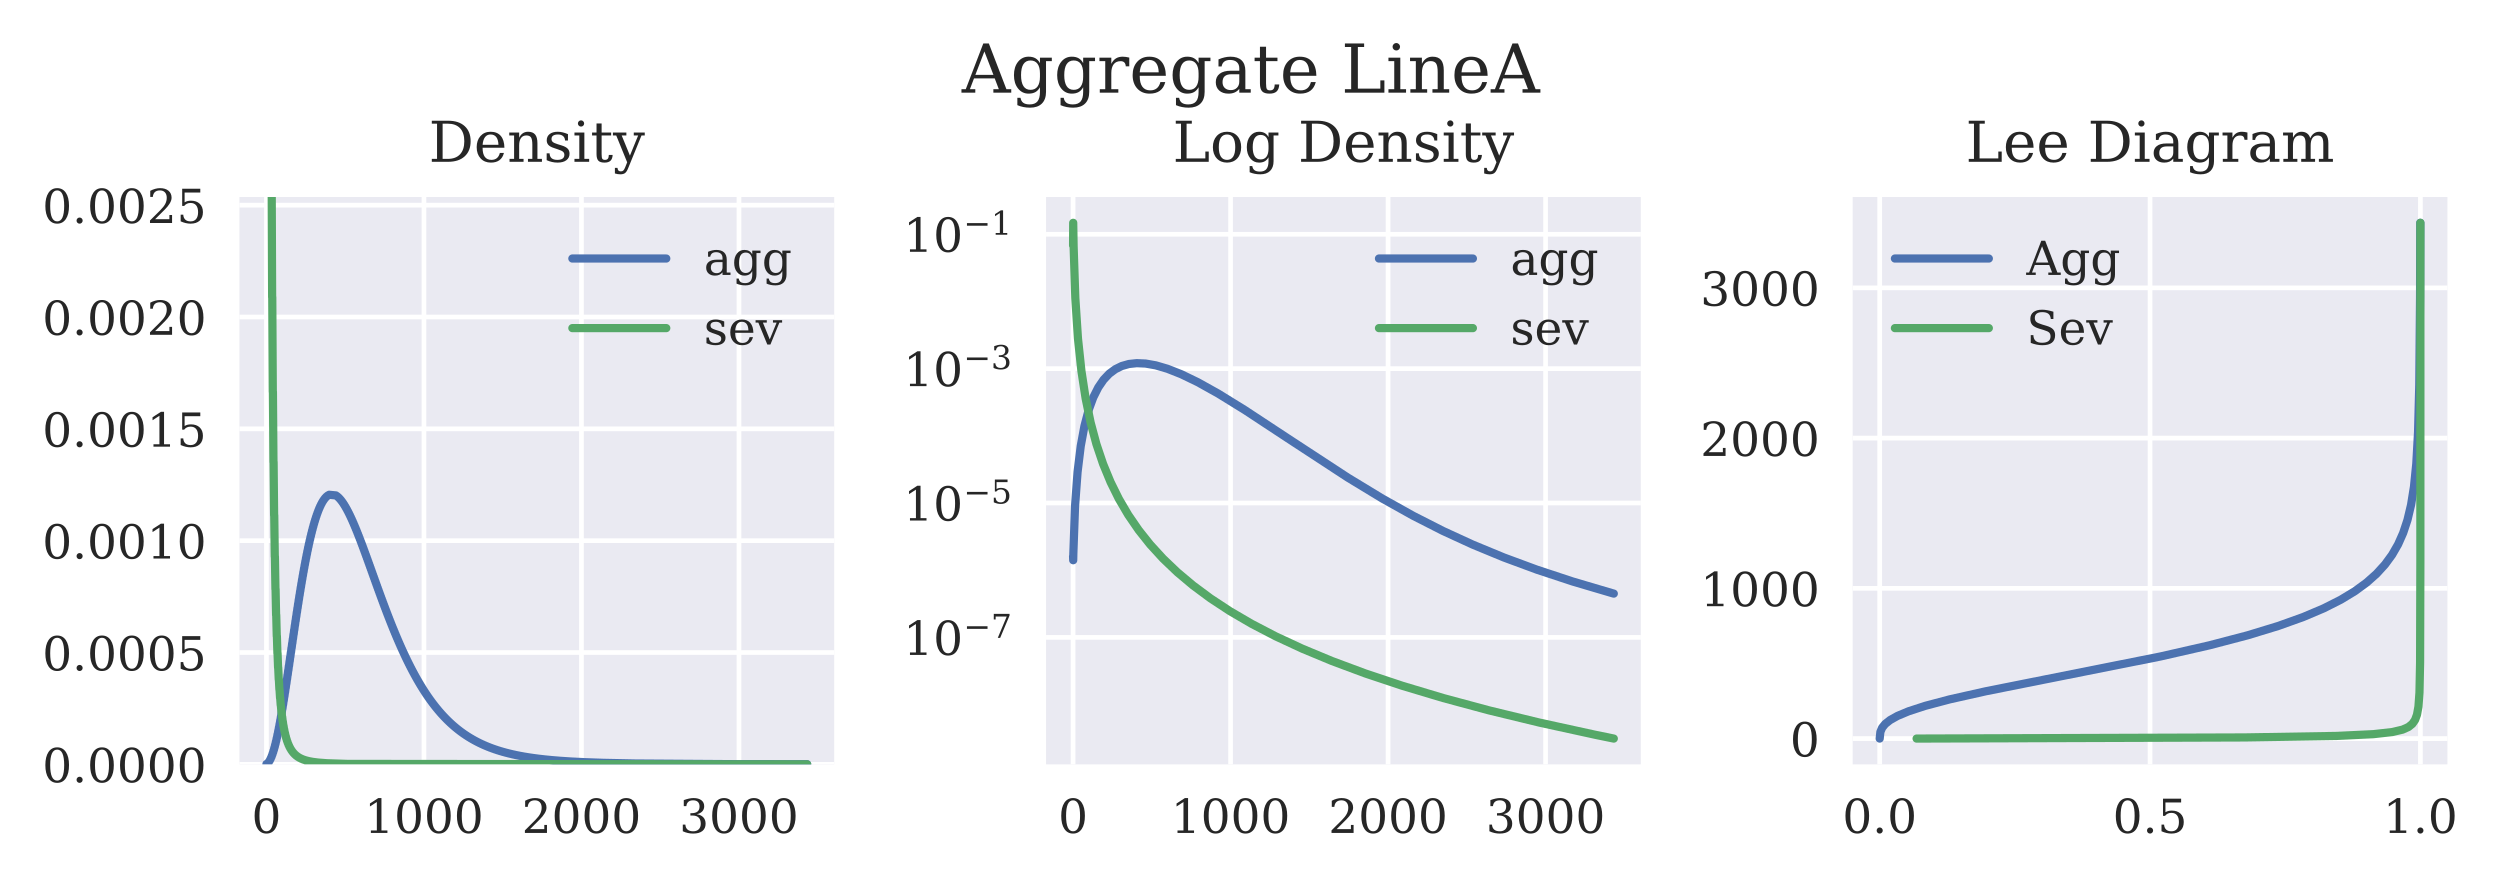 <?xml version="1.0" encoding="utf-8" standalone="no"?>
<!DOCTYPE svg PUBLIC "-//W3C//DTD SVG 1.1//EN"
  "http://www.w3.org/Graphics/SVG/1.1/DTD/svg11.dtd">
<!-- Created with matplotlib (http://matplotlib.org/) -->
<svg height="150.774pt" version="1.1" viewBox="0 0 425.95 150.774" width="425.95pt" xmlns="http://www.w3.org/2000/svg" xmlns:xlink="http://www.w3.org/1999/xlink">
 <defs>
  <style type="text/css">
*{stroke-linecap:butt;stroke-linejoin:round;}
  </style>
 </defs>
 <g id="figure_1">
  <g id="patch_1">
   <path d="M 0 150.774 
L 425.95 150.774 
L 425.95 -0 
L 0 -0 
z
" style="fill:#ffffff;"/>
  </g>
  <g id="axes_1">
   <g id="patch_2">
    <path d="M 40.792 130.232 
L 142.131 130.232 
L 142.131 33.568 
L 40.792 33.568 
z
" style="fill:#eaeaf2;"/>
   </g>
   <g id="matplotlib.axis_1">
    <g id="xtick_1">
     <g id="line2d_1">
      <path clip-path="url(#p86eaecf968)" d="M 45.399 130.232 
L 45.399 33.568 
" style="fill:none;stroke:#ffffff;stroke-linecap:round;stroke-width:0.8;"/>
     </g>
     <g id="line2d_2"/>
     <g id="text_1">
      <!-- 0 -->
      <defs>
       <path d="M 31.781 3.422 
Q 39.266 3.422 42.969 11.625 
Q 46.688 19.828 46.688 36.375 
Q 46.688 52.984 42.969 61.188 
Q 39.266 69.391 31.781 69.391 
Q 24.312 69.391 20.594 61.188 
Q 16.891 52.984 16.891 36.375 
Q 16.891 19.828 20.594 11.625 
Q 24.312 3.422 31.781 3.422 
z
M 31.781 -1.422 
Q 19.922 -1.422 13.25 8.531 
Q 6.594 18.5 6.594 36.375 
Q 6.594 54.297 13.25 64.25 
Q 19.922 74.219 31.781 74.219 
Q 43.703 74.219 50.344 64.25 
Q 56.984 54.297 56.984 36.375 
Q 56.984 18.5 50.344 8.531 
Q 43.703 -1.422 31.781 -1.422 
z
" id="DejaVuSerif-30"/>
      </defs>
      <g style="fill:#262626;" transform="translate(42.854 141.911)scale(0.08 -0.08)">
       <use xlink:href="#DejaVuSerif-30"/>
      </g>
     </g>
    </g>
    <g id="xtick_2">
     <g id="line2d_3">
      <path clip-path="url(#p86eaecf968)" d="M 72.234 130.232 
L 72.234 33.568 
" style="fill:none;stroke:#ffffff;stroke-linecap:round;stroke-width:0.8;"/>
     </g>
     <g id="line2d_4"/>
     <g id="text_2">
      <!-- 1000 -->
      <defs>
       <path d="M 14.203 0 
L 14.203 5.172 
L 26.906 5.172 
L 26.906 65.828 
L 12.203 56.297 
L 12.203 62.703 
L 29.984 74.219 
L 36.719 74.219 
L 36.719 5.172 
L 49.422 5.172 
L 49.422 0 
z
" id="DejaVuSerif-31"/>
      </defs>
      <g style="fill:#262626;" transform="translate(62.054 141.911)scale(0.08 -0.08)">
       <use xlink:href="#DejaVuSerif-31"/>
       <use x="63.623" xlink:href="#DejaVuSerif-30"/>
       <use x="127.246" xlink:href="#DejaVuSerif-30"/>
       <use x="190.869" xlink:href="#DejaVuSerif-30"/>
      </g>
     </g>
    </g>
    <g id="xtick_3">
     <g id="line2d_5">
      <path clip-path="url(#p86eaecf968)" d="M 99.069 130.232 
L 99.069 33.568 
" style="fill:none;stroke:#ffffff;stroke-linecap:round;stroke-width:0.8;"/>
     </g>
     <g id="line2d_6"/>
     <g id="text_3">
      <!-- 2000 -->
      <defs>
       <path d="M 12.797 55.516 
L 7.328 55.516 
L 7.328 68.5 
Q 12.547 71.297 17.844 72.75 
Q 23.141 74.219 28.219 74.219 
Q 39.594 74.219 46.188 68.703 
Q 52.781 63.188 52.781 53.719 
Q 52.781 43.016 37.844 28.125 
Q 36.672 27 36.078 26.422 
L 17.672 8.016 
L 48.094 8.016 
L 48.094 17 
L 53.812 17 
L 53.812 0 
L 6.781 0 
L 6.781 5.328 
L 28.906 27.391 
Q 36.234 34.719 39.359 40.844 
Q 42.484 46.969 42.484 53.719 
Q 42.484 61.078 38.641 65.234 
Q 34.812 69.391 28.078 69.391 
Q 21.094 69.391 17.281 65.922 
Q 13.484 62.453 12.797 55.516 
z
" id="DejaVuSerif-32"/>
      </defs>
      <g style="fill:#262626;" transform="translate(88.889 141.911)scale(0.08 -0.08)">
       <use xlink:href="#DejaVuSerif-32"/>
       <use x="63.623" xlink:href="#DejaVuSerif-30"/>
       <use x="127.246" xlink:href="#DejaVuSerif-30"/>
       <use x="190.869" xlink:href="#DejaVuSerif-30"/>
      </g>
     </g>
    </g>
    <g id="xtick_4">
     <g id="line2d_7">
      <path clip-path="url(#p86eaecf968)" d="M 125.904 130.232 
L 125.904 33.568 
" style="fill:none;stroke:#ffffff;stroke-linecap:round;stroke-width:0.8;"/>
     </g>
     <g id="line2d_8"/>
     <g id="text_4">
      <!-- 3000 -->
      <defs>
       <path d="M 9.719 69.828 
Q 15.438 71.969 20.672 73.094 
Q 25.922 74.219 30.516 74.219 
Q 41.219 74.219 47.219 69.594 
Q 53.219 64.984 53.219 56.781 
Q 53.219 50.203 49.062 45.781 
Q 44.922 41.359 37.312 39.797 
Q 46.297 38.531 51.25 33.281 
Q 56.203 28.031 56.203 19.672 
Q 56.203 9.469 49.344 4.016 
Q 42.484 -1.422 29.594 -1.422 
Q 23.875 -1.422 18.422 -0.188 
Q 12.984 1.031 7.625 3.516 
L 7.625 17.672 
L 13.094 17.672 
Q 13.578 10.641 17.828 7.031 
Q 22.078 3.422 29.781 3.422 
Q 37.25 3.422 41.578 7.734 
Q 45.906 12.062 45.906 19.578 
Q 45.906 28.172 41.453 32.594 
Q 37.016 37.016 28.422 37.016 
L 23.781 37.016 
L 23.781 42 
L 26.219 42 
Q 34.766 42 39.031 45.531 
Q 43.312 49.078 43.312 56.203 
Q 43.312 62.594 39.797 65.984 
Q 36.281 69.391 29.688 69.391 
Q 23.094 69.391 19.453 66.266 
Q 15.828 63.141 15.188 56.984 
L 9.719 56.984 
z
" id="DejaVuSerif-33"/>
      </defs>
      <g style="fill:#262626;" transform="translate(115.724 141.911)scale(0.08 -0.08)">
       <use xlink:href="#DejaVuSerif-33"/>
       <use x="63.623" xlink:href="#DejaVuSerif-30"/>
       <use x="127.246" xlink:href="#DejaVuSerif-30"/>
       <use x="190.869" xlink:href="#DejaVuSerif-30"/>
      </g>
     </g>
    </g>
   </g>
   <g id="matplotlib.axis_2">
    <g id="ytick_1">
     <g id="line2d_9">
      <path clip-path="url(#p86eaecf968)" d="M 40.792 130.232 
L 142.131 130.232 
" style="fill:none;stroke:#ffffff;stroke-linecap:round;stroke-width:0.8;"/>
     </g>
     <g id="line2d_10"/>
     <g id="text_5">
      <!-- 0.0000 -->
      <defs>
       <path d="M 9.422 5.078 
Q 9.422 7.812 11.281 9.719 
Q 13.141 11.625 15.922 11.625 
Q 18.609 11.625 20.5 9.719 
Q 22.406 7.812 22.406 5.078 
Q 22.406 2.391 20.5 0.484 
Q 18.609 -1.422 15.922 -1.422 
Q 13.141 -1.422 11.281 0.453 
Q 9.422 2.344 9.422 5.078 
z
" id="DejaVuSerif-2e"/>
      </defs>
      <g style="fill:#262626;" transform="translate(7.2 133.271)scale(0.08 -0.08)">
       <use xlink:href="#DejaVuSerif-30"/>
       <use x="63.623" xlink:href="#DejaVuSerif-2e"/>
       <use x="95.41" xlink:href="#DejaVuSerif-30"/>
       <use x="159.033" xlink:href="#DejaVuSerif-30"/>
       <use x="222.656" xlink:href="#DejaVuSerif-30"/>
       <use x="286.279" xlink:href="#DejaVuSerif-30"/>
      </g>
     </g>
    </g>
    <g id="ytick_2">
     <g id="line2d_11">
      <path clip-path="url(#p86eaecf968)" d="M 40.792 111.176 
L 142.131 111.176 
" style="fill:none;stroke:#ffffff;stroke-linecap:round;stroke-width:0.8;"/>
     </g>
     <g id="line2d_12"/>
     <g id="text_6">
      <!-- 0.0005 -->
      <defs>
       <path d="M 50.297 72.906 
L 50.297 64.891 
L 16.891 64.891 
L 16.891 44 
Q 19.438 45.75 22.828 46.625 
Q 26.219 47.516 30.422 47.516 
Q 42.234 47.516 49.062 40.969 
Q 55.906 34.422 55.906 23.094 
Q 55.906 11.531 49 5.047 
Q 42.094 -1.422 29.594 -1.422 
Q 24.562 -1.422 19.281 -0.188 
Q 14.016 1.031 8.5 3.516 
L 8.5 17.672 
L 14.016 17.672 
Q 14.453 10.75 18.422 7.078 
Q 22.406 3.422 29.594 3.422 
Q 37.312 3.422 41.453 8.5 
Q 45.609 13.578 45.609 23.094 
Q 45.609 32.562 41.484 37.609 
Q 37.359 42.672 29.594 42.672 
Q 25.203 42.672 21.844 41.109 
Q 18.5 39.547 15.922 36.281 
L 11.719 36.281 
L 11.719 72.906 
z
" id="DejaVuSerif-35"/>
      </defs>
      <g style="fill:#262626;" transform="translate(7.2 114.216)scale(0.08 -0.08)">
       <use xlink:href="#DejaVuSerif-30"/>
       <use x="63.623" xlink:href="#DejaVuSerif-2e"/>
       <use x="95.41" xlink:href="#DejaVuSerif-30"/>
       <use x="159.033" xlink:href="#DejaVuSerif-30"/>
       <use x="222.656" xlink:href="#DejaVuSerif-30"/>
       <use x="286.279" xlink:href="#DejaVuSerif-35"/>
      </g>
     </g>
    </g>
    <g id="ytick_3">
     <g id="line2d_13">
      <path clip-path="url(#p86eaecf968)" d="M 40.792 92.121 
L 142.131 92.121 
" style="fill:none;stroke:#ffffff;stroke-linecap:round;stroke-width:0.8;"/>
     </g>
     <g id="line2d_14"/>
     <g id="text_7">
      <!-- 0.0010 -->
      <g style="fill:#262626;" transform="translate(7.2 95.16)scale(0.08 -0.08)">
       <use xlink:href="#DejaVuSerif-30"/>
       <use x="63.623" xlink:href="#DejaVuSerif-2e"/>
       <use x="95.41" xlink:href="#DejaVuSerif-30"/>
       <use x="159.033" xlink:href="#DejaVuSerif-30"/>
       <use x="222.656" xlink:href="#DejaVuSerif-31"/>
       <use x="286.279" xlink:href="#DejaVuSerif-30"/>
      </g>
     </g>
    </g>
    <g id="ytick_4">
     <g id="line2d_15">
      <path clip-path="url(#p86eaecf968)" d="M 40.792 73.065 
L 142.131 73.065 
" style="fill:none;stroke:#ffffff;stroke-linecap:round;stroke-width:0.8;"/>
     </g>
     <g id="line2d_16"/>
     <g id="text_8">
      <!-- 0.0015 -->
      <g style="fill:#262626;" transform="translate(7.2 76.105)scale(0.08 -0.08)">
       <use xlink:href="#DejaVuSerif-30"/>
       <use x="63.623" xlink:href="#DejaVuSerif-2e"/>
       <use x="95.41" xlink:href="#DejaVuSerif-30"/>
       <use x="159.033" xlink:href="#DejaVuSerif-30"/>
       <use x="222.656" xlink:href="#DejaVuSerif-31"/>
       <use x="286.279" xlink:href="#DejaVuSerif-35"/>
      </g>
     </g>
    </g>
    <g id="ytick_5">
     <g id="line2d_17">
      <path clip-path="url(#p86eaecf968)" d="M 40.792 54.01 
L 142.131 54.01 
" style="fill:none;stroke:#ffffff;stroke-linecap:round;stroke-width:0.8;"/>
     </g>
     <g id="line2d_18"/>
     <g id="text_9">
      <!-- 0.0020 -->
      <g style="fill:#262626;" transform="translate(7.2 57.049)scale(0.08 -0.08)">
       <use xlink:href="#DejaVuSerif-30"/>
       <use x="63.623" xlink:href="#DejaVuSerif-2e"/>
       <use x="95.41" xlink:href="#DejaVuSerif-30"/>
       <use x="159.033" xlink:href="#DejaVuSerif-30"/>
       <use x="222.656" xlink:href="#DejaVuSerif-32"/>
       <use x="286.279" xlink:href="#DejaVuSerif-30"/>
      </g>
     </g>
    </g>
    <g id="ytick_6">
     <g id="line2d_19">
      <path clip-path="url(#p86eaecf968)" d="M 40.792 34.954 
L 142.131 34.954 
" style="fill:none;stroke:#ffffff;stroke-linecap:round;stroke-width:0.8;"/>
     </g>
     <g id="line2d_20"/>
     <g id="text_10">
      <!-- 0.0025 -->
      <g style="fill:#262626;" transform="translate(7.2 37.994)scale(0.08 -0.08)">
       <use xlink:href="#DejaVuSerif-30"/>
       <use x="63.623" xlink:href="#DejaVuSerif-2e"/>
       <use x="95.41" xlink:href="#DejaVuSerif-30"/>
       <use x="159.033" xlink:href="#DejaVuSerif-30"/>
       <use x="222.656" xlink:href="#DejaVuSerif-32"/>
       <use x="286.279" xlink:href="#DejaVuSerif-35"/>
      </g>
     </g>
    </g>
   </g>
   <g id="line2d_21">
    <path clip-path="url(#p86eaecf968)" d="M 45.399 130.171 
L 45.601 130.061 
L 45.691 129.944 
L 45.781 129.86 
L 45.871 129.696 
L 45.939 129.622 
L 46.029 129.417 
L 46.096 129.326 
L 46.186 129.078 
L 46.254 128.971 
L 46.344 128.681 
L 46.389 128.619 
L 46.479 128.293 
L 46.524 128.225 
L 46.614 127.863 
L 46.659 127.788 
L 46.749 127.392 
L 46.794 127.31 
L 46.884 126.881 
L 46.929 126.791 
L 47.019 126.33 
L 47.064 126.235 
L 47.154 125.742 
L 47.199 125.641 
L 47.289 125.118 
L 47.334 125.011 
L 47.424 124.461 
L 47.446 124.461 
L 47.536 123.888 
L 47.559 123.888 
L 47.649 123.294 
L 47.671 123.294 
L 47.761 122.68 
L 47.784 122.68 
L 47.874 122.048 
L 47.896 122.048 
L 47.986 121.397 
L 48.008 121.397 
L 48.098 120.731 
L 48.121 120.731 
L 48.211 120.049 
L 48.233 120.049 
L 48.323 119.353 
L 48.346 119.353 
L 48.436 118.645 
L 48.458 118.645 
L 48.548 117.925 
L 48.571 117.925 
L 48.661 117.195 
L 48.683 117.195 
L 48.773 116.456 
L 48.796 116.456 
L 48.886 115.709 
L 48.908 115.709 
L 48.998 114.955 
L 49.021 114.955 
L 49.111 114.196 
L 49.133 114.196 
L 49.223 113.432 
L 49.246 113.432 
L 49.336 112.665 
L 49.358 112.665 
L 49.448 111.896 
L 49.471 111.896 
L 49.561 111.126 
L 49.583 111.126 
L 49.673 110.355 
L 49.696 110.355 
L 49.786 109.586 
L 49.808 109.586 
L 49.898 108.818 
L 49.921 108.818 
L 50.011 108.052 
L 50.033 108.052 
L 50.123 107.291 
L 50.146 107.291 
L 50.236 106.533 
L 50.258 106.533 
L 50.348 105.782 
L 50.371 105.782 
L 50.461 105.036 
L 50.483 105.036 
L 50.573 104.297 
L 50.596 104.297 
L 50.686 103.565 
L 50.708 103.565 
L 50.798 102.842 
L 50.821 102.842 
L 50.911 102.128 
L 50.933 102.128 
L 51.023 101.423 
L 51.046 101.423 
L 51.136 100.728 
L 51.158 100.728 
L 51.248 100.045 
L 51.271 100.045 
L 51.361 99.372 
L 51.383 99.372 
L 51.473 98.711 
L 51.496 98.711 
L 51.586 98.062 
L 51.608 98.062 
L 51.698 97.426 
L 51.721 97.426 
L 51.811 96.803 
L 51.833 96.803 
L 51.923 96.193 
L 51.946 96.193 
L 52.035 95.597 
L 52.058 95.597 
L 52.148 95.015 
L 52.17 95.015 
L 52.26 94.447 
L 52.283 94.447 
L 52.373 93.894 
L 52.418 93.785 
L 52.508 93.25 
L 52.553 93.145 
L 52.643 92.628 
L 52.688 92.526 
L 52.778 92.027 
L 52.823 91.93 
L 52.913 91.449 
L 52.958 91.355 
L 53.048 90.894 
L 53.093 90.803 
L 53.183 90.361 
L 53.228 90.274 
L 53.318 89.851 
L 53.363 89.768 
L 53.453 89.364 
L 53.498 89.285 
L 53.588 88.9 
L 53.633 88.824 
L 53.723 88.458 
L 53.768 88.387 
L 53.858 88.04 
L 53.903 87.972 
L 53.993 87.644 
L 54.038 87.581 
L 54.128 87.272 
L 54.173 87.212 
L 54.263 86.922 
L 54.308 86.865 
L 54.398 86.594 
L 54.465 86.49 
L 54.555 86.24 
L 54.623 86.144 
L 54.713 85.916 
L 54.78 85.829 
L 54.87 85.622 
L 54.938 85.543 
L 55.028 85.356 
L 55.118 85.252 
L 55.208 85.089 
L 55.298 84.998 
L 55.388 84.858 
L 55.5 84.756 
L 55.59 84.642 
L 55.725 84.541 
L 55.815 84.454 
L 55.995 84.354 
L 56.085 84.298 
L 57.232 84.408 
L 57.322 84.481 
L 57.48 84.581 
L 57.57 84.675 
L 57.705 84.78 
L 57.795 84.893 
L 57.907 84.99 
L 57.997 85.12 
L 58.11 85.23 
L 58.2 85.375 
L 58.29 85.466 
L 58.38 85.624 
L 58.47 85.723 
L 58.56 85.894 
L 58.65 86 
L 58.74 86.182 
L 58.807 86.257 
L 58.897 86.45 
L 58.965 86.529 
L 59.055 86.73 
L 59.122 86.813 
L 59.212 87.024 
L 59.28 87.11 
L 59.37 87.329 
L 59.437 87.418 
L 59.527 87.646 
L 59.595 87.738 
L 59.685 87.973 
L 59.752 88.069 
L 59.842 88.311 
L 59.91 88.409 
L 60 88.658 
L 60.067 88.759 
L 60.157 89.015 
L 60.224 89.118 
L 60.314 89.38 
L 60.382 89.486 
L 60.472 89.753 
L 60.539 89.861 
L 60.629 90.133 
L 60.697 90.243 
L 60.787 90.521 
L 60.832 90.577 
L 60.922 90.858 
L 60.967 90.914 
L 61.057 91.199 
L 61.102 91.257 
L 61.192 91.545 
L 61.237 91.603 
L 61.327 91.895 
L 61.372 91.953 
L 61.462 92.248 
L 61.507 92.307 
L 61.597 92.604 
L 61.642 92.664 
L 61.732 92.964 
L 61.777 93.024 
L 61.867 93.326 
L 61.912 93.386 
L 62.002 93.69 
L 62.047 93.751 
L 62.137 94.057 
L 62.182 94.118 
L 62.272 94.426 
L 62.317 94.487 
L 62.407 94.796 
L 62.452 94.858 
L 62.542 95.168 
L 62.587 95.23 
L 62.677 95.541 
L 62.722 95.604 
L 62.812 95.916 
L 62.857 95.978 
L 62.947 96.291 
L 62.992 96.353 
L 63.082 96.667 
L 63.127 96.729 
L 63.217 97.043 
L 63.262 97.106 
L 63.352 97.42 
L 63.397 97.482 
L 63.487 97.796 
L 63.532 97.859 
L 63.622 98.173 
L 63.667 98.235 
L 63.757 98.549 
L 63.802 98.612 
L 63.892 98.925 
L 63.937 98.987 
L 64.027 99.3 
L 64.072 99.363 
L 64.162 99.675 
L 64.207 99.737 
L 64.296 100.048 
L 64.341 100.111 
L 64.431 100.421 
L 64.476 100.483 
L 64.566 100.792 
L 64.611 100.854 
L 64.701 101.163 
L 64.746 101.224 
L 64.836 101.531 
L 64.881 101.593 
L 64.971 101.899 
L 65.016 101.96 
L 65.106 102.264 
L 65.151 102.325 
L 65.241 102.628 
L 65.286 102.689 
L 65.376 102.99 
L 65.421 103.05 
L 65.511 103.35 
L 65.556 103.41 
L 65.646 103.708 
L 65.691 103.767 
L 65.781 104.064 
L 65.826 104.123 
L 65.916 104.417 
L 65.961 104.476 
L 66.051 104.769 
L 66.096 104.827 
L 66.186 105.118 
L 66.231 105.175 
L 66.321 105.464 
L 66.366 105.521 
L 66.456 105.808 
L 66.501 105.865 
L 66.591 106.149 
L 66.636 106.206 
L 66.726 106.488 
L 66.771 106.544 
L 66.861 106.824 
L 66.906 106.879 
L 66.996 107.157 
L 67.064 107.267 
L 67.154 107.542 
L 67.221 107.651 
L 67.311 107.923 
L 67.379 108.031 
L 67.469 108.3 
L 67.536 108.407 
L 67.626 108.673 
L 67.694 108.779 
L 67.784 109.042 
L 67.851 109.147 
L 67.941 109.407 
L 68.009 109.511 
L 68.099 109.768 
L 68.166 109.87 
L 68.256 110.124 
L 68.323 110.226 
L 68.413 110.477 
L 68.481 110.577 
L 68.571 110.825 
L 68.638 110.923 
L 68.728 111.168 
L 68.796 111.266 
L 68.886 111.507 
L 68.953 111.603 
L 69.043 111.842 
L 69.111 111.937 
L 69.201 112.173 
L 69.268 112.266 
L 69.358 112.499 
L 69.426 112.591 
L 69.516 112.82 
L 69.583 112.911 
L 69.673 113.138 
L 69.741 113.227 
L 69.831 113.45 
L 69.898 113.539 
L 69.988 113.759 
L 70.056 113.846 
L 70.146 114.063 
L 70.213 114.149 
L 70.303 114.363 
L 70.371 114.447 
L 70.461 114.658 
L 70.528 114.741 
L 70.618 114.949 
L 70.686 115.031 
L 70.776 115.235 
L 70.843 115.316 
L 70.933 115.517 
L 71.001 115.597 
L 71.091 115.795 
L 71.158 115.874 
L 71.248 116.069 
L 71.316 116.146 
L 71.406 116.338 
L 71.473 116.414 
L 71.563 116.603 
L 71.631 116.678 
L 71.721 116.864 
L 71.811 116.975 
L 71.901 117.157 
L 71.991 117.266 
L 72.081 117.445 
L 72.171 117.551 
L 72.261 117.727 
L 72.351 117.831 
L 72.44 118.004 
L 72.53 118.106 
L 72.62 118.276 
L 72.71 118.376 
L 72.8 118.542 
L 72.89 118.641 
L 72.98 118.803 
L 73.07 118.9 
L 73.16 119.06 
L 73.25 119.154 
L 73.34 119.311 
L 73.43 119.404 
L 73.52 119.557 
L 73.61 119.648 
L 73.7 119.798 
L 73.79 119.888 
L 73.88 120.035 
L 73.97 120.122 
L 74.06 120.266 
L 74.15 120.352 
L 74.24 120.493 
L 74.33 120.577 
L 74.42 120.716 
L 74.533 120.825 
L 74.623 120.96 
L 74.735 121.067 
L 74.825 121.199 
L 74.938 121.304 
L 75.028 121.433 
L 75.14 121.535 
L 75.23 121.661 
L 75.343 121.76 
L 75.433 121.883 
L 75.545 121.98 
L 75.635 122.1 
L 75.748 122.195 
L 75.838 122.312 
L 75.95 122.405 
L 76.04 122.519 
L 76.153 122.609 
L 76.243 122.721 
L 76.378 122.831 
L 76.467 122.939 
L 76.602 123.046 
L 76.692 123.152 
L 76.827 123.256 
L 76.917 123.358 
L 77.052 123.459 
L 77.142 123.559 
L 77.277 123.658 
L 77.367 123.755 
L 77.502 123.85 
L 77.592 123.945 
L 77.727 124.038 
L 77.817 124.129 
L 77.975 124.238 
L 78.065 124.326 
L 78.222 124.431 
L 78.312 124.517 
L 78.47 124.619 
L 78.56 124.703 
L 78.717 124.801 
L 78.807 124.882 
L 78.965 124.977 
L 79.055 125.056 
L 79.235 125.163 
L 79.325 125.239 
L 79.505 125.343 
L 79.595 125.416 
L 79.775 125.516 
L 79.865 125.587 
L 80.067 125.697 
L 80.157 125.765 
L 80.36 125.871 
L 80.45 125.937 
L 80.652 126.039 
L 80.742 126.102 
L 80.967 126.212 
L 81.057 126.273 
L 81.282 126.379 
L 81.372 126.436 
L 81.597 126.538 
L 81.687 126.594 
L 81.934 126.702 
L 82.024 126.755 
L 82.272 126.858 
L 82.362 126.909 
L 82.632 127.017 
L 82.722 127.065 
L 82.992 127.169 
L 83.082 127.215 
L 83.374 127.322 
L 83.464 127.365 
L 83.779 127.476 
L 83.869 127.517 
L 84.184 127.621 
L 84.274 127.66 
L 84.611 127.766 
L 84.701 127.803 
L 85.061 127.91 
L 85.151 127.945 
L 85.534 128.052 
L 85.624 128.084 
L 86.029 128.191 
L 86.119 128.221 
L 86.569 128.332 
L 86.659 128.36 
L 87.131 128.468 
L 87.221 128.494 
L 87.739 128.604 
L 87.829 128.628 
L 88.391 128.738 
L 88.481 128.76 
L 89.088 128.868 
L 89.178 128.888 
L 89.853 128.997 
L 89.943 129.015 
L 90.686 129.123 
L 90.776 129.139 
L 91.631 129.249 
L 91.721 129.263 
L 92.688 129.373 
L 92.778 129.385 
L 93.903 129.494 
L 93.993 129.504 
L 95.343 129.614 
L 95.433 129.622 
L 97.12 129.733 
L 97.21 129.74 
L 99.415 129.85 
L 99.505 129.855 
L 102.654 129.966 
L 102.744 129.97 
L 108.099 130.081 
L 108.189 130.082 
L 124.522 130.193 
L 124.612 130.194 
L 137.525 130.215 
L 137.525 130.215 
" style="fill:none;stroke:#4c72b0;stroke-linecap:round;stroke-width:1.4;"/>
   </g>
   <g id="line2d_22">
    <path clip-path="url(#p86eaecf968)" d="M 46.164 -1 
L 46.254 28.264 
L 46.276 28.264 
L 46.366 50.631 
L 46.389 50.631 
L 46.479 66.76 
L 46.501 66.76 
L 46.591 78.72 
L 46.614 78.72 
L 46.704 87.8 
L 46.726 87.8 
L 46.816 94.831 
L 46.839 94.831 
L 46.929 100.368 
L 46.951 100.368 
L 47.041 104.793 
L 47.064 104.793 
L 47.154 108.375 
L 47.176 108.375 
L 47.266 111.309 
L 47.289 111.309 
L 47.379 113.736 
L 47.401 113.736 
L 47.491 115.762 
L 47.514 115.762 
L 47.604 117.468 
L 47.626 117.468 
L 47.716 118.914 
L 47.739 118.914 
L 47.829 120.15 
L 47.851 120.15 
L 47.941 121.211 
L 47.963 121.211 
L 48.053 122.128 
L 48.076 122.128 
L 48.166 122.925 
L 48.188 122.925 
L 48.278 123.621 
L 48.301 123.621 
L 48.391 124.232 
L 48.413 124.232 
L 48.503 124.769 
L 48.548 124.869 
L 48.638 125.333 
L 48.683 125.42 
L 48.773 125.823 
L 48.818 125.898 
L 48.908 126.249 
L 48.953 126.315 
L 49.043 126.623 
L 49.088 126.681 
L 49.178 126.952 
L 49.246 127.052 
L 49.336 127.287 
L 49.403 127.374 
L 49.493 127.578 
L 49.561 127.654 
L 49.651 127.833 
L 49.741 127.932 
L 49.831 128.086 
L 49.921 128.172 
L 50.011 128.305 
L 50.123 128.403 
L 50.213 128.517 
L 50.348 128.622 
L 50.438 128.719 
L 50.596 128.825 
L 50.686 128.906 
L 50.866 129.01 
L 50.956 129.077 
L 51.181 129.187 
L 51.271 129.242 
L 51.541 129.351 
L 51.631 129.395 
L 51.968 129.504 
L 52.058 129.539 
L 52.485 129.646 
L 52.575 129.672 
L 53.16 129.782 
L 53.25 129.801 
L 54.105 129.911 
L 54.195 129.923 
L 55.635 130.034 
L 55.725 130.04 
L 59.122 130.151 
L 59.212 130.153 
L 137.525 130.232 
L 137.525 130.232 
" style="fill:none;stroke:#55a868;stroke-linecap:round;stroke-width:1.4;"/>
   </g>
   <g id="patch_3">
    <path d="M 40.792 130.232 
L 40.792 33.568 
" style="fill:none;"/>
   </g>
   <g id="patch_4">
    <path d="M 142.131 130.232 
L 142.131 33.568 
" style="fill:none;"/>
   </g>
   <g id="patch_5">
    <path d="M 40.792 130.232 
L 142.131 130.232 
" style="fill:none;"/>
   </g>
   <g id="patch_6">
    <path d="M 40.792 33.568 
L 142.131 33.568 
" style="fill:none;"/>
   </g>
   <g id="text_11">
    <!-- Density -->
    <defs>
     <path d="M 24.703 5.172 
L 33.797 5.172 
Q 48 5.172 55.594 13.281 
Q 63.188 21.391 63.188 36.531 
Q 63.188 51.656 55.609 59.656 
Q 48.047 67.672 33.797 67.672 
L 24.703 67.672 
z
M 5.516 0 
L 5.516 5.172 
L 14.797 5.172 
L 14.797 67.672 
L 5.516 67.672 
L 5.516 72.906 
L 34.516 72.906 
Q 53.375 72.906 63.891 63.281 
Q 74.422 53.656 74.422 36.531 
Q 74.422 19.344 63.875 9.672 
Q 53.328 0 34.516 0 
z
" id="DejaVuSerif-44"/>
     <path d="M 54.203 25 
L 15.484 25 
L 15.484 24.609 
Q 15.484 14.109 19.438 8.766 
Q 23.391 3.422 31.109 3.422 
Q 37.016 3.422 40.797 6.516 
Q 44.578 9.625 46.094 15.719 
L 53.328 15.719 
Q 51.172 7.172 45.375 2.875 
Q 39.594 -1.422 30.172 -1.422 
Q 18.797 -1.422 11.891 6.078 
Q 4.984 13.578 4.984 25.984 
Q 4.984 38.281 11.766 45.797 
Q 18.562 53.328 29.594 53.328 
Q 41.359 53.328 47.656 46.062 
Q 53.953 38.812 54.203 25 
z
M 43.609 30.172 
Q 43.312 39.266 39.766 43.875 
Q 36.234 48.484 29.594 48.484 
Q 23.391 48.484 19.828 43.844 
Q 16.266 39.203 15.484 30.172 
z
" id="DejaVuSerif-65"/>
     <path d="M 4.109 0 
L 4.109 5.172 
L 12.203 5.172 
L 12.203 46.688 
L 3.609 46.688 
L 3.609 51.906 
L 21.188 51.906 
L 21.188 42.672 
Q 23.688 47.953 27.656 50.641 
Q 31.641 53.328 36.922 53.328 
Q 45.516 53.328 49.562 48.391 
Q 53.609 43.453 53.609 33.016 
L 53.609 5.172 
L 61.625 5.172 
L 61.625 0 
L 36.812 0 
L 36.812 5.172 
L 44.578 5.172 
L 44.578 30.172 
Q 44.578 39.703 42.234 43.234 
Q 39.891 46.781 33.984 46.781 
Q 27.734 46.781 24.453 42.203 
Q 21.188 37.641 21.188 28.906 
L 21.188 5.172 
L 29 5.172 
L 29 0 
z
" id="DejaVuSerif-6e"/>
     <path d="M 5.609 2.875 
L 5.609 14.984 
L 10.797 14.984 
Q 10.984 9.188 14.422 6.297 
Q 17.875 3.422 24.609 3.422 
Q 30.672 3.422 33.844 5.688 
Q 37.016 7.953 37.016 12.312 
Q 37.016 15.719 34.688 17.812 
Q 32.375 19.922 24.906 22.312 
L 18.406 24.516 
Q 11.719 26.656 8.719 29.875 
Q 5.719 33.109 5.719 38.094 
Q 5.719 45.219 10.938 49.266 
Q 16.156 53.328 25.391 53.328 
Q 29.5 53.328 34.031 52.25 
Q 38.578 51.172 43.406 49.125 
L 43.406 37.797 
L 38.234 37.797 
Q 38.031 42.828 34.703 45.656 
Q 31.391 48.484 25.688 48.484 
Q 20.016 48.484 17.109 46.484 
Q 14.203 44.484 14.203 40.484 
Q 14.203 37.203 16.406 35.219 
Q 18.609 33.25 25.203 31.203 
L 32.328 29 
Q 39.703 26.703 42.938 23.266 
Q 46.188 19.828 46.188 14.406 
Q 46.188 7.031 40.547 2.797 
Q 34.906 -1.422 25 -1.422 
Q 19.969 -1.422 15.188 -0.344 
Q 10.406 0.734 5.609 2.875 
z
" id="DejaVuSerif-73"/>
     <path d="M 9.719 68.016 
Q 9.719 70.266 11.344 71.922 
Q 12.984 73.578 15.281 73.578 
Q 17.531 73.578 19.156 71.922 
Q 20.797 70.266 20.797 68.016 
Q 20.797 65.719 19.188 64.109 
Q 17.578 62.5 15.281 62.5 
Q 12.984 62.5 11.344 64.109 
Q 9.719 65.719 9.719 68.016 
z
M 21.188 5.172 
L 29.688 5.172 
L 29.688 0 
L 3.609 0 
L 3.609 5.172 
L 12.203 5.172 
L 12.203 46.688 
L 3.609 46.688 
L 3.609 51.906 
L 21.188 51.906 
z
" id="DejaVuSerif-69"/>
     <path d="M 10.797 46.688 
L 2.875 46.688 
L 2.875 51.906 
L 10.797 51.906 
L 10.797 68.016 
L 19.828 68.016 
L 19.828 51.906 
L 36.719 51.906 
L 36.719 46.688 
L 19.828 46.688 
L 19.828 13.719 
Q 19.828 7.125 21.094 5.266 
Q 22.359 3.422 25.781 3.422 
Q 29.297 3.422 30.906 5.484 
Q 32.516 7.562 32.625 12.203 
L 39.406 12.203 
Q 39.016 5.125 35.547 1.844 
Q 32.078 -1.422 25 -1.422 
Q 17.234 -1.422 14.016 2.016 
Q 10.797 5.469 10.797 13.719 
z
" id="DejaVuSerif-74"/>
     <path d="M 21.578 -9.516 
L 25 -0.875 
L 5.609 46.688 
L -0.297 46.688 
L -0.297 51.906 
L 23.578 51.906 
L 23.578 46.688 
L 15.281 46.688 
L 29.891 10.984 
L 44.484 46.688 
L 36.719 46.688 
L 36.719 51.906 
L 56.203 51.906 
L 56.203 46.688 
L 50.391 46.688 
L 26.609 -11.719 
Q 24.172 -17.781 21.188 -20 
Q 18.219 -22.219 12.797 -22.219 
Q 10.5 -22.219 8.078 -21.828 
Q 5.672 -21.438 3.219 -20.703 
L 3.219 -10.797 
L 7.812 -10.797 
Q 8.109 -14.109 9.5 -15.547 
Q 10.891 -17 13.812 -17 
Q 16.5 -17 18.141 -15.5 
Q 19.781 -14.016 21.578 -9.516 
z
" id="DejaVuSerif-79"/>
    </defs>
    <g style="fill:#262626;" transform="translate(73.042 27.568)scale(0.096 -0.096)">
     <use xlink:href="#DejaVuSerif-44"/>
     <use x="80.176" xlink:href="#DejaVuSerif-65"/>
     <use x="139.355" xlink:href="#DejaVuSerif-6e"/>
     <use x="203.76" xlink:href="#DejaVuSerif-73"/>
     <use x="255.078" xlink:href="#DejaVuSerif-69"/>
     <use x="287.061" xlink:href="#DejaVuSerif-74"/>
     <use x="327.246" xlink:href="#DejaVuSerif-79"/>
    </g>
   </g>
   <g id="legend_1">
    <g id="line2d_23">
     <path d="M 97.519 44.047 
L 113.519 44.047 
" style="fill:none;stroke:#4c72b0;stroke-linecap:round;stroke-width:1.4;"/>
    </g>
    <g id="line2d_24"/>
    <g id="text_12">
     <!-- agg -->
     <defs>
      <path d="M 39.797 16.312 
L 39.797 27.297 
L 28.219 27.297 
Q 21.531 27.297 18.25 24.406 
Q 14.984 21.531 14.984 15.578 
Q 14.984 10.156 18.297 6.984 
Q 21.625 3.812 27.297 3.812 
Q 32.906 3.812 36.344 7.281 
Q 39.797 10.75 39.797 16.312 
z
M 48.781 32.422 
L 48.781 5.172 
L 56.781 5.172 
L 56.781 0 
L 39.797 0 
L 39.797 5.609 
Q 36.812 2 32.906 0.281 
Q 29 -1.422 23.781 -1.422 
Q 15.141 -1.422 10.062 3.172 
Q 4.984 7.766 4.984 15.578 
Q 4.984 23.641 10.797 28.078 
Q 16.609 32.516 27.203 32.516 
L 39.797 32.516 
L 39.797 36.078 
Q 39.797 42 36.203 45.234 
Q 32.625 48.484 26.125 48.484 
Q 20.75 48.484 17.578 46.047 
Q 14.406 43.609 13.625 38.812 
L 8.984 38.812 
L 8.984 49.312 
Q 13.672 51.312 18.094 52.312 
Q 22.516 53.328 26.703 53.328 
Q 37.5 53.328 43.141 47.969 
Q 48.781 42.625 48.781 32.422 
z
" id="DejaVuSerif-61"/>
      <path d="M 52.484 46.688 
L 52.484 1.125 
Q 52.484 -10.062 46.328 -16.141 
Q 40.188 -22.219 28.812 -22.219 
Q 23.688 -22.219 19 -21.281 
Q 14.312 -20.359 10.016 -18.5 
L 10.016 -7.625 
L 14.703 -7.625 
Q 15.578 -12.703 18.844 -15.047 
Q 22.125 -17.391 28.219 -17.391 
Q 36.141 -17.391 39.812 -12.922 
Q 43.5 -8.453 43.5 1.125 
L 43.5 8.109 
Q 40.875 3.219 36.797 0.891 
Q 32.719 -1.422 26.703 -1.422 
Q 17.141 -1.422 11.062 6.172 
Q 4.984 13.766 4.984 25.984 
Q 4.984 38.188 11.031 45.75 
Q 17.094 53.328 26.703 53.328 
Q 32.719 53.328 36.797 51 
Q 40.875 48.688 43.5 43.797 
L 43.5 51.906 
L 61.078 51.906 
L 61.078 46.688 
z
M 43.5 28.516 
Q 43.5 37.844 39.906 42.766 
Q 36.328 47.703 29.5 47.703 
Q 22.562 47.703 19.016 42.234 
Q 15.484 36.766 15.484 25.984 
Q 15.484 15.234 19.016 9.719 
Q 22.562 4.203 29.5 4.203 
Q 36.328 4.203 39.906 9.109 
Q 43.5 14.016 43.5 23.391 
z
" id="DejaVuSerif-67"/>
     </defs>
     <g style="fill:#262626;" transform="translate(119.919 46.847)scale(0.08 -0.08)">
      <use xlink:href="#DejaVuSerif-61"/>
      <use x="59.619" xlink:href="#DejaVuSerif-67"/>
      <use x="123.633" xlink:href="#DejaVuSerif-67"/>
     </g>
    </g>
    <g id="line2d_25">
     <path d="M 97.519 55.903 
L 113.519 55.903 
" style="fill:none;stroke:#55a868;stroke-linecap:round;stroke-width:1.4;"/>
    </g>
    <g id="line2d_26"/>
    <g id="text_13">
     <!-- sev -->
     <defs>
      <path d="M 24.703 0 
L 5.609 46.688 
L -0.297 46.688 
L -0.297 51.906 
L 23.578 51.906 
L 23.578 46.688 
L 15.281 46.688 
L 29.891 10.984 
L 44.484 46.688 
L 36.719 46.688 
L 36.719 51.906 
L 56.203 51.906 
L 56.203 46.688 
L 50.391 46.688 
L 31.297 0 
z
" id="DejaVuSerif-76"/>
     </defs>
     <g style="fill:#262626;" transform="translate(119.919 58.703)scale(0.08 -0.08)">
      <use xlink:href="#DejaVuSerif-73"/>
      <use x="51.318" xlink:href="#DejaVuSerif-65"/>
      <use x="110.498" xlink:href="#DejaVuSerif-76"/>
     </g>
    </g>
   </g>
  </g>
  <g id="axes_2">
   <g id="patch_7">
    <path d="M 178.224 130.232 
L 279.563 130.232 
L 279.563 33.568 
L 178.224 33.568 
z
" style="fill:#eaeaf2;"/>
   </g>
   <g id="matplotlib.axis_3">
    <g id="xtick_5">
     <g id="line2d_27">
      <path clip-path="url(#p284f85f315)" d="M 182.831 130.232 
L 182.831 33.568 
" style="fill:none;stroke:#ffffff;stroke-linecap:round;stroke-width:0.8;"/>
     </g>
     <g id="line2d_28"/>
     <g id="text_14">
      <!-- 0 -->
      <g style="fill:#262626;" transform="translate(180.286 141.911)scale(0.08 -0.08)">
       <use xlink:href="#DejaVuSerif-30"/>
      </g>
     </g>
    </g>
    <g id="xtick_6">
     <g id="line2d_29">
      <path clip-path="url(#p284f85f315)" d="M 209.666 130.232 
L 209.666 33.568 
" style="fill:none;stroke:#ffffff;stroke-linecap:round;stroke-width:0.8;"/>
     </g>
     <g id="line2d_30"/>
     <g id="text_15">
      <!-- 1000 -->
      <g style="fill:#262626;" transform="translate(199.486 141.911)scale(0.08 -0.08)">
       <use xlink:href="#DejaVuSerif-31"/>
       <use x="63.623" xlink:href="#DejaVuSerif-30"/>
       <use x="127.246" xlink:href="#DejaVuSerif-30"/>
       <use x="190.869" xlink:href="#DejaVuSerif-30"/>
      </g>
     </g>
    </g>
    <g id="xtick_7">
     <g id="line2d_31">
      <path clip-path="url(#p284f85f315)" d="M 236.501 130.232 
L 236.501 33.568 
" style="fill:none;stroke:#ffffff;stroke-linecap:round;stroke-width:0.8;"/>
     </g>
     <g id="line2d_32"/>
     <g id="text_16">
      <!-- 2000 -->
      <g style="fill:#262626;" transform="translate(226.321 141.911)scale(0.08 -0.08)">
       <use xlink:href="#DejaVuSerif-32"/>
       <use x="63.623" xlink:href="#DejaVuSerif-30"/>
       <use x="127.246" xlink:href="#DejaVuSerif-30"/>
       <use x="190.869" xlink:href="#DejaVuSerif-30"/>
      </g>
     </g>
    </g>
    <g id="xtick_8">
     <g id="line2d_33">
      <path clip-path="url(#p284f85f315)" d="M 263.335 130.232 
L 263.335 33.568 
" style="fill:none;stroke:#ffffff;stroke-linecap:round;stroke-width:0.8;"/>
     </g>
     <g id="line2d_34"/>
     <g id="text_17">
      <!-- 3000 -->
      <g style="fill:#262626;" transform="translate(253.155 141.911)scale(0.08 -0.08)">
       <use xlink:href="#DejaVuSerif-33"/>
       <use x="63.623" xlink:href="#DejaVuSerif-30"/>
       <use x="127.246" xlink:href="#DejaVuSerif-30"/>
       <use x="190.869" xlink:href="#DejaVuSerif-30"/>
      </g>
     </g>
    </g>
   </g>
   <g id="matplotlib.axis_4">
    <g id="ytick_7">
     <g id="line2d_35">
      <path clip-path="url(#p284f85f315)" d="M 178.224 108.597 
L 279.563 108.597 
" style="fill:none;stroke:#ffffff;stroke-linecap:round;stroke-width:0.8;"/>
     </g>
     <g id="line2d_36"/>
     <g id="text_18">
      <!-- $\mathdefault{10^{-7}}$ -->
      <defs>
       <path d="M 10.594 35.297 
L 73.188 35.297 
L 73.188 27.391 
L 10.594 27.391 
z
" id="DejaVuSerif-2212"/>
       <path d="M 56.391 67.922 
L 27.875 0 
L 20.609 0 
L 47.797 64.891 
L 14.109 64.891 
L 14.109 55.906 
L 8.406 55.906 
L 8.406 72.906 
L 56.391 72.906 
z
" id="DejaVuSerif-37"/>
      </defs>
      <g style="fill:#262626;" transform="translate(153.904 111.636)scale(0.08 -0.08)">
       <use transform="translate(0 0.631)" xlink:href="#DejaVuSerif-31"/>
       <use transform="translate(63.623 0.631)" xlink:href="#DejaVuSerif-30"/>
       <use transform="translate(128.154 36.966)scale(0.7)" xlink:href="#DejaVuSerif-2212"/>
       <use transform="translate(186.807 36.966)scale(0.7)" xlink:href="#DejaVuSerif-37"/>
      </g>
     </g>
    </g>
    <g id="ytick_8">
     <g id="line2d_37">
      <path clip-path="url(#p284f85f315)" d="M 178.224 85.703 
L 279.563 85.703 
" style="fill:none;stroke:#ffffff;stroke-linecap:round;stroke-width:0.8;"/>
     </g>
     <g id="line2d_38"/>
     <g id="text_19">
      <!-- $\mathdefault{10^{-5}}$ -->
      <g style="fill:#262626;" transform="translate(153.904 88.742)scale(0.08 -0.08)">
       <use transform="translate(0 0.631)" xlink:href="#DejaVuSerif-31"/>
       <use transform="translate(63.623 0.631)" xlink:href="#DejaVuSerif-30"/>
       <use transform="translate(128.154 36.966)scale(0.7)" xlink:href="#DejaVuSerif-2212"/>
       <use transform="translate(186.807 36.966)scale(0.7)" xlink:href="#DejaVuSerif-35"/>
      </g>
     </g>
    </g>
    <g id="ytick_9">
     <g id="line2d_39">
      <path clip-path="url(#p284f85f315)" d="M 178.224 62.809 
L 279.563 62.809 
" style="fill:none;stroke:#ffffff;stroke-linecap:round;stroke-width:0.8;"/>
     </g>
     <g id="line2d_40"/>
     <g id="text_20">
      <!-- $\mathdefault{10^{-3}}$ -->
      <g style="fill:#262626;" transform="translate(153.904 65.848)scale(0.08 -0.08)">
       <use transform="translate(0 0.713)" xlink:href="#DejaVuSerif-31"/>
       <use transform="translate(63.623 0.713)" xlink:href="#DejaVuSerif-30"/>
       <use transform="translate(128.154 37.047)scale(0.7)" xlink:href="#DejaVuSerif-2212"/>
       <use transform="translate(186.807 37.047)scale(0.7)" xlink:href="#DejaVuSerif-33"/>
      </g>
     </g>
    </g>
    <g id="ytick_10">
     <g id="line2d_41">
      <path clip-path="url(#p284f85f315)" d="M 178.224 39.915 
L 279.563 39.915 
" style="fill:none;stroke:#ffffff;stroke-linecap:round;stroke-width:0.8;"/>
     </g>
     <g id="line2d_42"/>
     <g id="text_21">
      <!-- $\mathdefault{10^{-1}}$ -->
      <g style="fill:#262626;" transform="translate(153.904 42.954)scale(0.08 -0.08)">
       <use transform="translate(0 0.713)" xlink:href="#DejaVuSerif-31"/>
       <use transform="translate(63.623 0.713)" xlink:href="#DejaVuSerif-30"/>
       <use transform="translate(128.154 37.047)scale(0.7)" xlink:href="#DejaVuSerif-2212"/>
       <use transform="translate(186.807 37.047)scale(0.7)" xlink:href="#DejaVuSerif-31"/>
      </g>
     </g>
    </g>
   </g>
   <g id="line2d_43">
    <path clip-path="url(#p284f85f315)" d="M 182.831 94.793 
L 182.853 95.45 
L 182.876 94.315 
L 183.168 86.223 
L 183.596 80.426 
L 184.135 76.01 
L 184.765 72.589 
L 185.485 69.857 
L 186.273 67.709 
L 187.128 66.007 
L 188.027 64.694 
L 188.995 63.671 
L 190.03 62.903 
L 191.132 62.361 
L 192.347 62.017 
L 193.674 61.875 
L 195.182 61.941 
L 196.914 62.246 
L 198.916 62.833 
L 201.278 63.767 
L 204.091 65.126 
L 207.555 67.058 
L 212.077 69.851 
L 219.366 74.651 
L 229.625 81.363 
L 235.519 84.944 
L 240.784 87.884 
L 245.845 90.458 
L 250.93 92.794 
L 256.217 94.977 
L 261.841 97.057 
L 267.96 99.078 
L 274.709 101.07 
L 274.957 101.139 
L 274.957 101.139 
" style="fill:none;stroke:#4c72b0;stroke-linecap:round;stroke-width:1.4;"/>
   </g>
   <g id="line2d_44">
    <path clip-path="url(#p284f85f315)" d="M 182.831 41.813 
L 182.853 37.962 
L 182.921 41.921 
L 183.213 50.796 
L 183.663 57.656 
L 184.248 63.176 
L 184.968 67.876 
L 185.823 72 
L 186.813 75.687 
L 187.937 79.03 
L 189.22 82.142 
L 190.637 85.005 
L 192.234 87.73 
L 194.012 90.32 
L 195.969 92.78 
L 198.151 95.164 
L 200.581 97.485 
L 203.258 99.734 
L 206.25 101.954 
L 209.557 104.127 
L 213.247 106.282 
L 217.341 108.413 
L 221.908 110.534 
L 226.97 112.637 
L 232.617 114.739 
L 238.894 116.834 
L 245.89 118.931 
L 253.674 121.028 
L 262.336 123.127 
L 271.965 125.228 
L 274.957 125.838 
L 274.957 125.838 
" style="fill:none;stroke:#55a868;stroke-linecap:round;stroke-width:1.4;"/>
   </g>
   <g id="patch_8">
    <path d="M 178.224 130.232 
L 178.224 33.568 
" style="fill:none;"/>
   </g>
   <g id="patch_9">
    <path d="M 279.563 130.232 
L 279.563 33.568 
" style="fill:none;"/>
   </g>
   <g id="patch_10">
    <path d="M 178.224 130.232 
L 279.563 130.232 
" style="fill:none;"/>
   </g>
   <g id="patch_11">
    <path d="M 178.224 33.568 
L 279.563 33.568 
" style="fill:none;"/>
   </g>
   <g id="text_22">
    <!-- Log Density -->
    <defs>
     <path d="M 5.516 0 
L 5.516 5.172 
L 14.797 5.172 
L 14.797 67.672 
L 5.516 67.672 
L 5.516 72.906 
L 33.984 72.906 
L 33.984 67.672 
L 24.703 67.672 
L 24.703 6 
L 58.016 6 
L 58.016 18.219 
L 64.016 18.219 
L 64.016 0 
z
" id="DejaVuSerif-4c"/>
     <path d="M 30.078 3.422 
Q 37.312 3.422 40.984 9.125 
Q 44.672 14.844 44.672 25.984 
Q 44.672 37.109 40.984 42.797 
Q 37.312 48.484 30.078 48.484 
Q 22.859 48.484 19.172 42.797 
Q 15.484 37.109 15.484 25.984 
Q 15.484 14.844 19.188 9.125 
Q 22.906 3.422 30.078 3.422 
z
M 30.078 -1.422 
Q 18.75 -1.422 11.859 6.078 
Q 4.984 13.578 4.984 25.984 
Q 4.984 38.375 11.844 45.844 
Q 18.703 53.328 30.078 53.328 
Q 41.453 53.328 48.312 45.844 
Q 55.172 38.375 55.172 25.984 
Q 55.172 13.578 48.312 6.078 
Q 41.453 -1.422 30.078 -1.422 
z
" id="DejaVuSerif-6f"/>
     <path id="DejaVuSerif-20"/>
    </defs>
    <g style="fill:#262626;" transform="translate(199.798 27.568)scale(0.096 -0.096)">
     <use xlink:href="#DejaVuSerif-4c"/>
     <use x="66.406" xlink:href="#DejaVuSerif-6f"/>
     <use x="126.611" xlink:href="#DejaVuSerif-67"/>
     <use x="190.625" xlink:href="#DejaVuSerif-20"/>
     <use x="222.412" xlink:href="#DejaVuSerif-44"/>
     <use x="302.588" xlink:href="#DejaVuSerif-65"/>
     <use x="361.768" xlink:href="#DejaVuSerif-6e"/>
     <use x="426.172" xlink:href="#DejaVuSerif-73"/>
     <use x="477.49" xlink:href="#DejaVuSerif-69"/>
     <use x="509.473" xlink:href="#DejaVuSerif-74"/>
     <use x="549.658" xlink:href="#DejaVuSerif-79"/>
    </g>
   </g>
   <g id="legend_2">
    <g id="line2d_45">
     <path d="M 234.951 44.047 
L 250.951 44.047 
" style="fill:none;stroke:#4c72b0;stroke-linecap:round;stroke-width:1.4;"/>
    </g>
    <g id="line2d_46"/>
    <g id="text_23">
     <!-- agg -->
     <g style="fill:#262626;" transform="translate(257.351 46.847)scale(0.08 -0.08)">
      <use xlink:href="#DejaVuSerif-61"/>
      <use x="59.619" xlink:href="#DejaVuSerif-67"/>
      <use x="123.633" xlink:href="#DejaVuSerif-67"/>
     </g>
    </g>
    <g id="line2d_47">
     <path d="M 234.951 55.903 
L 250.951 55.903 
" style="fill:none;stroke:#55a868;stroke-linecap:round;stroke-width:1.4;"/>
    </g>
    <g id="line2d_48"/>
    <g id="text_24">
     <!-- sev -->
     <g style="fill:#262626;" transform="translate(257.351 58.703)scale(0.08 -0.08)">
      <use xlink:href="#DejaVuSerif-73"/>
      <use x="51.318" xlink:href="#DejaVuSerif-65"/>
      <use x="110.498" xlink:href="#DejaVuSerif-76"/>
     </g>
    </g>
   </g>
  </g>
  <g id="axes_3">
   <g id="patch_12">
    <path d="M 315.656 130.232 
L 416.995 130.232 
L 416.995 33.568 
L 315.656 33.568 
z
" style="fill:#eaeaf2;"/>
   </g>
   <g id="matplotlib.axis_5">
    <g id="xtick_9">
     <g id="line2d_49">
      <path clip-path="url(#pa3400d68e9)" d="M 320.262 130.232 
L 320.262 33.568 
" style="fill:none;stroke:#ffffff;stroke-linecap:round;stroke-width:0.8;"/>
     </g>
     <g id="line2d_50"/>
     <g id="text_25">
      <!-- 0.0 -->
      <g style="fill:#262626;" transform="translate(313.901 141.911)scale(0.08 -0.08)">
       <use xlink:href="#DejaVuSerif-30"/>
       <use x="63.623" xlink:href="#DejaVuSerif-2e"/>
       <use x="95.41" xlink:href="#DejaVuSerif-30"/>
      </g>
     </g>
    </g>
    <g id="xtick_10">
     <g id="line2d_51">
      <path clip-path="url(#pa3400d68e9)" d="M 366.325 130.232 
L 366.325 33.568 
" style="fill:none;stroke:#ffffff;stroke-linecap:round;stroke-width:0.8;"/>
     </g>
     <g id="line2d_52"/>
     <g id="text_26">
      <!-- 0.5 -->
      <g style="fill:#262626;" transform="translate(359.964 141.911)scale(0.08 -0.08)">
       <use xlink:href="#DejaVuSerif-30"/>
       <use x="63.623" xlink:href="#DejaVuSerif-2e"/>
       <use x="95.41" xlink:href="#DejaVuSerif-35"/>
      </g>
     </g>
    </g>
    <g id="xtick_11">
     <g id="line2d_53">
      <path clip-path="url(#pa3400d68e9)" d="M 412.389 130.232 
L 412.389 33.568 
" style="fill:none;stroke:#ffffff;stroke-linecap:round;stroke-width:0.8;"/>
     </g>
     <g id="line2d_54"/>
     <g id="text_27">
      <!-- 1.0 -->
      <g style="fill:#262626;" transform="translate(406.027 141.911)scale(0.08 -0.08)">
       <use xlink:href="#DejaVuSerif-31"/>
       <use x="63.623" xlink:href="#DejaVuSerif-2e"/>
       <use x="95.41" xlink:href="#DejaVuSerif-30"/>
      </g>
     </g>
    </g>
   </g>
   <g id="matplotlib.axis_6">
    <g id="ytick_11">
     <g id="line2d_55">
      <path clip-path="url(#pa3400d68e9)" d="M 315.656 125.838 
L 416.995 125.838 
" style="fill:none;stroke:#ffffff;stroke-linecap:round;stroke-width:0.8;"/>
     </g>
     <g id="line2d_56"/>
     <g id="text_28">
      <!-- 0 -->
      <g style="fill:#262626;" transform="translate(304.966 128.878)scale(0.08 -0.08)">
       <use xlink:href="#DejaVuSerif-30"/>
      </g>
     </g>
    </g>
    <g id="ytick_12">
     <g id="line2d_57">
      <path clip-path="url(#pa3400d68e9)" d="M 315.656 100.241 
L 416.995 100.241 
" style="fill:none;stroke:#ffffff;stroke-linecap:round;stroke-width:0.8;"/>
     </g>
     <g id="line2d_58"/>
     <g id="text_29">
      <!-- 1000 -->
      <g style="fill:#262626;" transform="translate(289.696 103.281)scale(0.08 -0.08)">
       <use xlink:href="#DejaVuSerif-31"/>
       <use x="63.623" xlink:href="#DejaVuSerif-30"/>
       <use x="127.246" xlink:href="#DejaVuSerif-30"/>
       <use x="190.869" xlink:href="#DejaVuSerif-30"/>
      </g>
     </g>
    </g>
    <g id="ytick_13">
     <g id="line2d_59">
      <path clip-path="url(#pa3400d68e9)" d="M 315.656 74.644 
L 416.995 74.644 
" style="fill:none;stroke:#ffffff;stroke-linecap:round;stroke-width:0.8;"/>
     </g>
     <g id="line2d_60"/>
     <g id="text_30">
      <!-- 2000 -->
      <g style="fill:#262626;" transform="translate(289.696 77.683)scale(0.08 -0.08)">
       <use xlink:href="#DejaVuSerif-32"/>
       <use x="63.623" xlink:href="#DejaVuSerif-30"/>
       <use x="127.246" xlink:href="#DejaVuSerif-30"/>
       <use x="190.869" xlink:href="#DejaVuSerif-30"/>
      </g>
     </g>
    </g>
    <g id="ytick_14">
     <g id="line2d_61">
      <path clip-path="url(#pa3400d68e9)" d="M 315.656 49.047 
L 416.995 49.047 
" style="fill:none;stroke:#ffffff;stroke-linecap:round;stroke-width:0.8;"/>
     </g>
     <g id="line2d_62"/>
     <g id="text_31">
      <!-- 3000 -->
      <g style="fill:#262626;" transform="translate(289.696 52.086)scale(0.08 -0.08)">
       <use xlink:href="#DejaVuSerif-33"/>
       <use x="63.623" xlink:href="#DejaVuSerif-30"/>
       <use x="127.246" xlink:href="#DejaVuSerif-30"/>
       <use x="190.869" xlink:href="#DejaVuSerif-30"/>
      </g>
     </g>
    </g>
   </g>
   <g id="line2d_63">
    <path clip-path="url(#pa3400d68e9)" d="M 320.262 125.838 
L 320.379 124.701 
L 320.679 123.993 
L 321.198 123.349 
L 322.036 122.684 
L 323.303 121.975 
L 325.204 121.181 
L 328.034 120.259 
L 332.163 119.164 
L 338.281 117.791 
L 348.603 115.731 
L 368.112 111.847 
L 376.489 109.937 
L 382.958 108.241 
L 388.165 106.653 
L 392.418 105.13 
L 395.912 103.649 
L 398.803 102.19 
L 401.215 100.731 
L 403.24 99.25 
L 404.926 97.748 
L 406.355 96.181 
L 407.563 94.529 
L 408.589 92.748 
L 409.455 90.795 
L 410.187 88.585 
L 410.798 86.009 
L 411.294 82.919 
L 411.689 78.992 
L 411.987 73.649 
L 412.197 65.537 
L 412.328 50.559 
L 412.365 37.962 
L 412.365 37.962 
" style="fill:none;stroke:#4c72b0;stroke-linecap:round;stroke-width:1.4;"/>
   </g>
   <g id="line2d_64">
    <path clip-path="url(#pa3400d68e9)" d="M 326.552 125.838 
L 382.483 125.645 
L 398.116 125.388 
L 404.38 125.087 
L 407.616 124.722 
L 409.345 124.315 
L 410.353 123.864 
L 411.018 123.327 
L 411.477 122.662 
L 411.81 121.761 
L 412.057 120.387 
L 412.229 118.005 
L 412.335 112.877 
L 412.382 95.902 
L 412.389 37.962 
L 412.389 37.962 
" style="fill:none;stroke:#55a868;stroke-linecap:round;stroke-width:1.4;"/>
   </g>
   <g id="patch_13">
    <path d="M 315.656 130.232 
L 315.656 33.568 
" style="fill:none;"/>
   </g>
   <g id="patch_14">
    <path d="M 416.995 130.232 
L 416.995 33.568 
" style="fill:none;"/>
   </g>
   <g id="patch_15">
    <path d="M 315.656 130.232 
L 416.995 130.232 
" style="fill:none;"/>
   </g>
   <g id="patch_16">
    <path d="M 315.656 33.568 
L 416.995 33.568 
" style="fill:none;"/>
   </g>
   <g id="text_32">
    <!-- Lee Diagram -->
    <defs>
     <path d="M 47.797 52 
L 47.797 39.016 
L 42.625 39.016 
Q 42.391 42.875 40.484 44.781 
Q 38.578 46.688 34.906 46.688 
Q 28.266 46.688 24.719 42.094 
Q 21.188 37.5 21.188 28.906 
L 21.188 5.172 
L 31.594 5.172 
L 31.594 0 
L 4.109 0 
L 4.109 5.172 
L 12.203 5.172 
L 12.203 46.781 
L 3.609 46.781 
L 3.609 51.906 
L 21.188 51.906 
L 21.188 42.672 
Q 23.828 48.094 27.969 50.703 
Q 32.125 53.328 38.094 53.328 
Q 40.281 53.328 42.703 52.984 
Q 45.125 52.641 47.797 52 
z
" id="DejaVuSerif-72"/>
     <path d="M 51.812 41.797 
Q 54.391 47.516 58.422 50.422 
Q 62.453 53.328 67.828 53.328 
Q 75.984 53.328 79.984 48.266 
Q 83.984 43.219 83.984 33.016 
L 83.984 5.172 
L 92.094 5.172 
L 92.094 0 
L 67.188 0 
L 67.188 5.172 
L 75 5.172 
L 75 31.984 
Q 75 39.938 72.656 43.312 
Q 70.312 46.688 64.891 46.688 
Q 58.891 46.688 55.734 42.141 
Q 52.594 37.594 52.594 28.906 
L 52.594 5.172 
L 60.406 5.172 
L 60.406 0 
L 35.797 0 
L 35.797 5.172 
L 43.609 5.172 
L 43.609 32.328 
Q 43.609 40.094 41.266 43.391 
Q 38.922 46.688 33.5 46.688 
Q 27.484 46.688 24.328 42.141 
Q 21.188 37.594 21.188 28.906 
L 21.188 5.172 
L 29 5.172 
L 29 0 
L 4.109 0 
L 4.109 5.172 
L 12.203 5.172 
L 12.203 46.781 
L 3.609 46.781 
L 3.609 51.906 
L 21.188 51.906 
L 21.188 42.672 
Q 23.688 47.859 27.531 50.594 
Q 31.391 53.328 36.281 53.328 
Q 42.328 53.328 46.375 50.312 
Q 50.438 47.312 51.812 41.797 
z
" id="DejaVuSerif-6d"/>
    </defs>
    <g style="fill:#262626;" transform="translate(334.904 27.568)scale(0.096 -0.096)">
     <use xlink:href="#DejaVuSerif-4c"/>
     <use x="66.406" xlink:href="#DejaVuSerif-65"/>
     <use x="125.586" xlink:href="#DejaVuSerif-65"/>
     <use x="184.766" xlink:href="#DejaVuSerif-20"/>
     <use x="216.553" xlink:href="#DejaVuSerif-44"/>
     <use x="296.729" xlink:href="#DejaVuSerif-69"/>
     <use x="328.711" xlink:href="#DejaVuSerif-61"/>
     <use x="388.33" xlink:href="#DejaVuSerif-67"/>
     <use x="452.344" xlink:href="#DejaVuSerif-72"/>
     <use x="500.146" xlink:href="#DejaVuSerif-61"/>
     <use x="559.766" xlink:href="#DejaVuSerif-6d"/>
    </g>
   </g>
   <g id="legend_3">
    <g id="line2d_65">
     <path d="M 322.856 44.047 
L 338.856 44.047 
" style="fill:none;stroke:#4c72b0;stroke-linecap:round;stroke-width:1.4;"/>
    </g>
    <g id="line2d_66"/>
    <g id="text_33">
     <!-- Agg -->
     <defs>
      <path d="M 20.016 26.422 
L 46.781 26.422 
L 33.406 61.078 
z
M -0.594 0 
L -0.594 5.172 
L 5.812 5.172 
L 31.781 72.906 
L 39.984 72.906 
L 66.016 5.172 
L 73.188 5.172 
L 73.188 0 
L 46.688 0 
L 46.688 5.172 
L 54.781 5.172 
L 48.688 21.188 
L 18.016 21.188 
L 11.922 5.172 
L 19.922 5.172 
L 19.922 0 
z
" id="DejaVuSerif-41"/>
     </defs>
     <g style="fill:#262626;" transform="translate(345.256 46.847)scale(0.08 -0.08)">
      <use xlink:href="#DejaVuSerif-41"/>
      <use x="72.217" xlink:href="#DejaVuSerif-67"/>
      <use x="136.23" xlink:href="#DejaVuSerif-67"/>
     </g>
    </g>
    <g id="line2d_67">
     <path d="M 322.856 55.903 
L 338.856 55.903 
" style="fill:none;stroke:#55a868;stroke-linecap:round;stroke-width:1.4;"/>
    </g>
    <g id="line2d_68"/>
    <g id="text_34">
     <!-- Sev -->
     <defs>
      <path d="M 9.281 3.516 
L 9.281 20.125 
L 14.891 20.062 
Q 15.141 11.766 19.703 7.781 
Q 24.266 3.812 33.594 3.812 
Q 42.281 3.812 46.844 7.25 
Q 51.422 10.688 51.422 17.281 
Q 51.422 22.562 48.656 25.391 
Q 45.906 28.219 37.016 30.906 
L 27.391 33.797 
Q 16.938 36.969 12.672 41.703 
Q 8.406 46.438 8.406 54.688 
Q 8.406 63.969 14.984 69.094 
Q 21.578 74.219 33.5 74.219 
Q 38.578 74.219 44.625 73.109 
Q 50.688 72.016 57.516 69.922 
L 57.516 54.391 
L 52 54.391 
Q 51.172 62.109 46.844 65.547 
Q 42.531 69 33.688 69 
Q 25.984 69 21.953 65.844 
Q 17.922 62.703 17.922 56.688 
Q 17.922 51.469 20.938 48.484 
Q 23.969 45.516 33.797 42.578 
L 42.828 39.891 
Q 52.734 36.922 56.953 32.297 
Q 61.188 27.688 61.188 19.922 
Q 61.188 9.328 54.391 3.953 
Q 47.609 -1.422 34.188 -1.422 
Q 28.172 -1.422 21.938 -0.188 
Q 15.719 1.031 9.281 3.516 
z
" id="DejaVuSerif-53"/>
     </defs>
     <g style="fill:#262626;" transform="translate(345.256 58.703)scale(0.08 -0.08)">
      <use xlink:href="#DejaVuSerif-53"/>
      <use x="68.506" xlink:href="#DejaVuSerif-65"/>
      <use x="127.686" xlink:href="#DejaVuSerif-76"/>
     </g>
    </g>
   </g>
  </g>
  <g id="text_35">
   <!-- Aggregate LineA -->
   <g style="fill:#262626;" transform="translate(163.88 15.79)scale(0.115 -0.115)">
    <use xlink:href="#DejaVuSerif-41"/>
    <use x="72.217" xlink:href="#DejaVuSerif-67"/>
    <use x="136.23" xlink:href="#DejaVuSerif-67"/>
    <use x="200.244" xlink:href="#DejaVuSerif-72"/>
    <use x="248.047" xlink:href="#DejaVuSerif-65"/>
    <use x="307.227" xlink:href="#DejaVuSerif-67"/>
    <use x="371.24" xlink:href="#DejaVuSerif-61"/>
    <use x="430.859" xlink:href="#DejaVuSerif-74"/>
    <use x="471.045" xlink:href="#DejaVuSerif-65"/>
    <use x="530.225" xlink:href="#DejaVuSerif-20"/>
    <use x="562.012" xlink:href="#DejaVuSerif-4c"/>
    <use x="628.418" xlink:href="#DejaVuSerif-69"/>
    <use x="660.4" xlink:href="#DejaVuSerif-6e"/>
    <use x="724.805" xlink:href="#DejaVuSerif-65"/>
    <use x="783.984" xlink:href="#DejaVuSerif-41"/>
   </g>
  </g>
 </g>
 <defs>
  <clipPath id="p86eaecf968">
   <rect height="96.664" width="101.339" x="40.792" y="33.568"/>
  </clipPath>
  <clipPath id="p284f85f315">
   <rect height="96.664" width="101.339" x="178.224" y="33.568"/>
  </clipPath>
  <clipPath id="pa3400d68e9">
   <rect height="96.664" width="101.339" x="315.656" y="33.568"/>
  </clipPath>
 </defs>
</svg>
